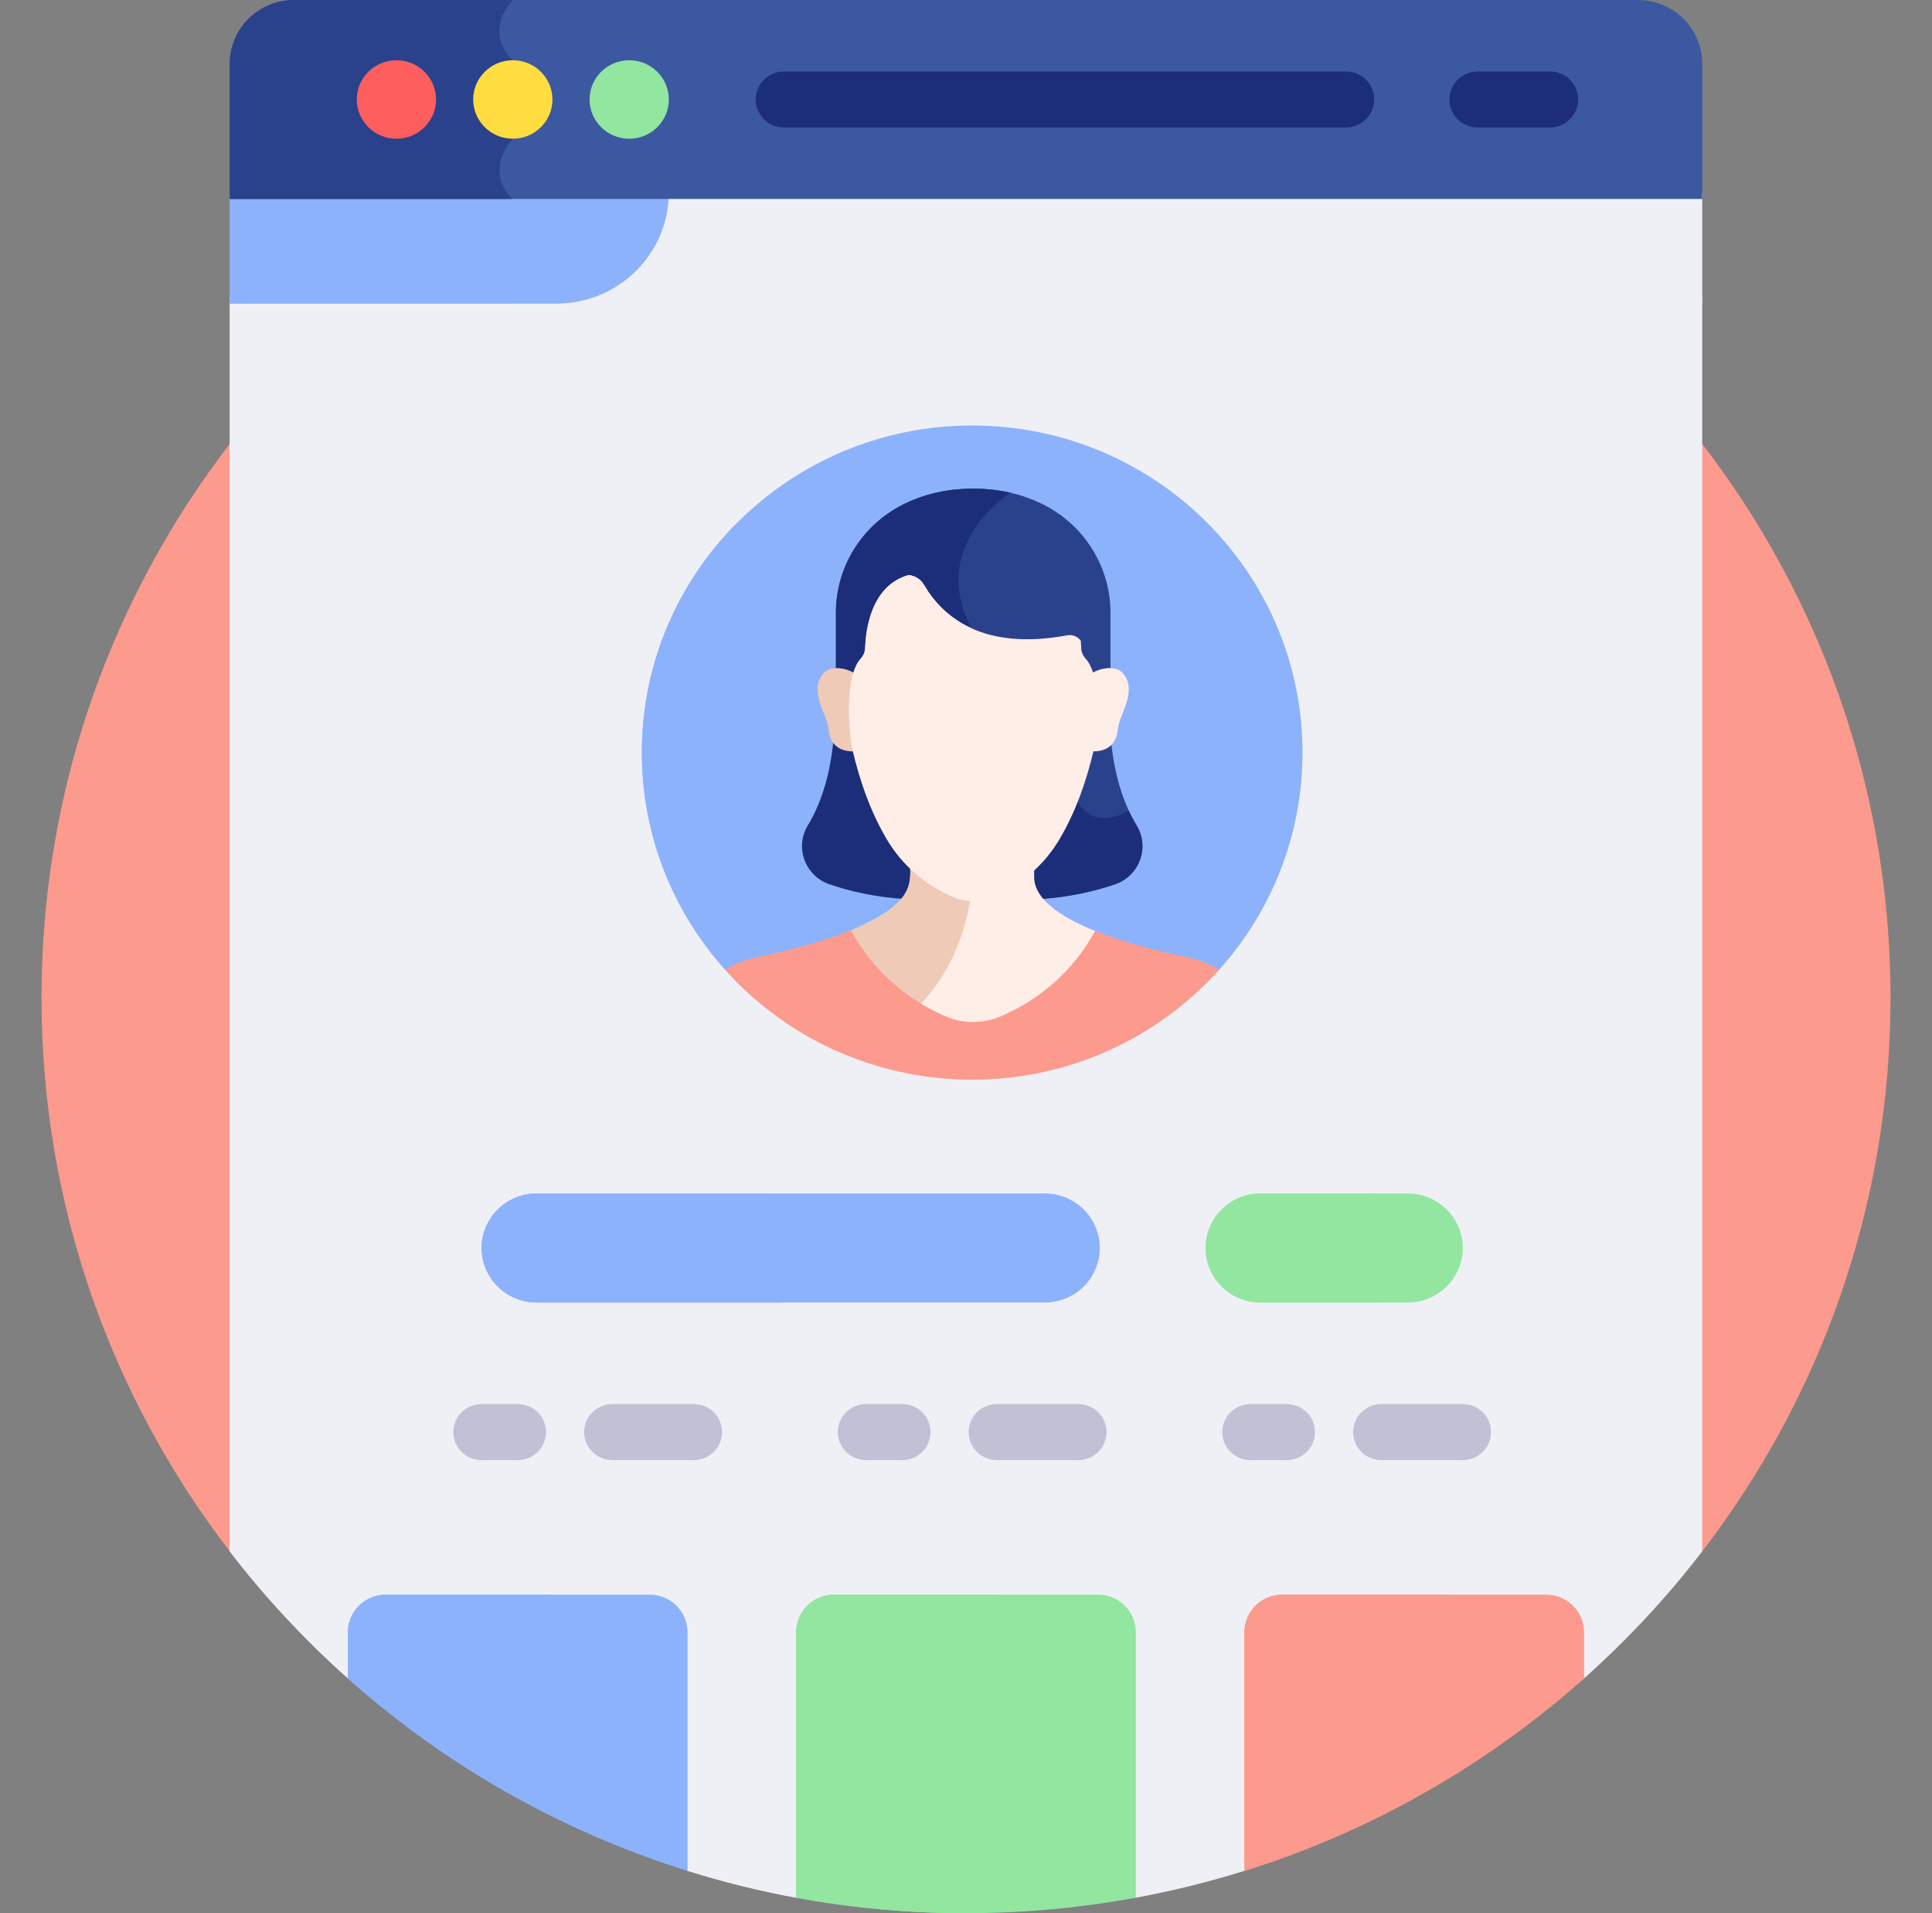 <svg width="101" height="100" viewBox="0 0 101 100" fill="none" xmlns="http://www.w3.org/2000/svg">
<rect x="0" y="0" width="101" height="100" fill="#808080" stroke="none"/>
<g clip-path="url(#clip0)">
<path d="M12.012 81.091H88.987C95.162 73.053 98.831 63.025 98.831 52.148C98.831 25.72 77.192 4.296 50.5 4.296C23.808 4.296 2.17 25.72 2.17 52.148C2.17 63.025 5.838 73.053 12.012 81.091Z" fill="#FC9A8D"/>
<path d="M12.012 15.479V81.09C13.861 83.497 15.938 85.722 18.206 87.741L35.932 97.782C37.783 98.361 39.683 98.834 41.623 99.191H59.377C61.318 98.834 63.216 98.361 65.068 97.782L82.794 87.741C85.062 85.722 87.138 83.497 88.987 81.09V15.479H12.012Z" fill="#EFF0F6"/>
<path d="M12.012 81.09C13.861 83.497 15.938 85.722 18.206 87.741L35.932 97.782C37.783 98.361 39.683 98.834 41.623 99.191H43.604V83.35C41.239 78.955 45.277 76.318 45.277 76.318V73.389C40.444 72.184 41.336 68.083 41.336 68.083V62.379C38.678 57.571 43.957 55.029 43.957 55.029L50.876 40.478L43.499 30.718C38.762 31.552 38.456 27.087 38.456 27.087C25.617 26.001 26.809 15.869 26.809 15.869C26.678 15.739 26.563 15.609 26.457 15.478H12.012V81.09Z" fill="#EFF0F6"/>
<path d="M34.571 10.053C34.571 13.265 31.941 15.869 28.696 15.869H88.988V10.053H34.571Z" fill="#EFF0F6"/>
<path d="M12.012 10.053V15.869H29.091C32.335 15.869 34.965 13.265 34.965 10.053H12.012Z" fill="#8DB2FC"/>
<path d="M26.809 10.431C26.682 10.305 26.577 10.179 26.489 10.053H12.012V15.869H26.809C24.166 13.253 26.809 10.431 26.809 10.431Z" fill="#8DB2FC"/>
<path d="M85.626 0H15.374C13.518 0 12.012 1.49 12.012 3.329V10.4H88.987V3.329C88.987 1.49 87.482 0 85.626 0Z" fill="#3C58A0"/>
<path d="M15.374 0C13.518 0 12.012 1.49 12.012 3.329V10.4H26.78C25.271 8.866 26.809 7.251 26.809 7.251V3.149C25.206 1.562 26.809 0 26.809 0L15.374 0Z" fill="#2A428C"/>
<path d="M20.724 7.251C21.868 7.251 22.795 6.333 22.795 5.2C22.795 4.067 21.868 3.149 20.724 3.149C19.579 3.149 18.652 4.067 18.652 5.2C18.652 6.333 19.579 7.251 20.724 7.251Z" fill="#FF5E5E"/>
<path d="M26.809 7.251C27.953 7.251 28.88 6.333 28.88 5.2C28.88 4.067 27.953 3.149 26.809 3.149C25.665 3.149 24.737 4.067 24.737 5.2C24.737 6.333 25.665 7.251 26.809 7.251Z" fill="#FFDD40"/>
<path d="M32.894 7.251C34.038 7.251 34.965 6.333 34.965 5.2C34.965 4.067 34.038 3.149 32.894 3.149C31.75 3.149 30.822 4.067 30.822 5.2C30.822 6.333 31.75 7.251 32.894 7.251Z" fill="#92E6A0"/>
<path d="M70.361 6.665H40.986C40.169 6.665 39.507 6.009 39.507 5.2C39.507 4.391 40.169 3.735 40.986 3.735H70.361C71.178 3.735 71.84 4.391 71.84 5.2C71.84 6.009 71.178 6.665 70.361 6.665Z" fill="#1C2E7A"/>
<path d="M81.022 6.665H77.251C76.434 6.665 75.771 6.009 75.771 5.2C75.771 4.391 76.434 3.735 77.251 3.735H81.022C81.839 3.735 82.502 4.391 82.502 5.2C82.502 6.009 81.839 6.665 81.022 6.665Z" fill="#1C2E7A"/>
<path d="M57.396 83.35H43.604C42.509 83.35 41.621 84.228 41.621 85.312V99.191C44.5 99.721 47.467 100 50.5 100C53.533 100 56.5 99.721 59.379 99.191V85.312C59.379 84.228 58.491 83.35 57.396 83.35Z" fill="#92E6A0"/>
<path d="M80.83 83.35H67.037C65.942 83.35 65.055 84.228 65.055 85.312V97.79C71.712 95.711 77.746 92.243 82.812 87.731V85.312C82.812 84.228 81.925 83.35 80.83 83.35Z" fill="#FC9A8D"/>
<path d="M33.963 83.35H20.17C19.075 83.35 18.188 84.228 18.188 85.312V87.731C23.254 92.244 29.288 95.711 35.945 97.79V85.312C35.945 84.228 35.058 83.35 33.963 83.35Z" fill="#8DB2FC"/>
<path d="M27.066 76.318H25.178C24.361 76.318 23.698 75.663 23.698 74.853C23.698 74.044 24.361 73.389 25.178 73.389H27.066C27.884 73.389 28.546 74.044 28.546 74.853C28.546 75.662 27.884 76.318 27.066 76.318Z" fill="#C1C0D4"/>
<path d="M36.27 76.318H32.017C31.2 76.318 30.538 75.663 30.538 74.853C30.538 74.044 31.2 73.389 32.017 73.389H36.27C37.087 73.389 37.749 74.044 37.749 74.853C37.749 75.662 37.087 76.318 36.27 76.318Z" fill="#C1C0D4"/>
<path d="M47.166 76.318H45.277C44.46 76.318 43.798 75.663 43.798 74.853C43.798 74.044 44.46 73.389 45.277 73.389H47.166C47.983 73.389 48.645 74.044 48.645 74.853C48.645 75.662 47.983 76.318 47.166 76.318Z" fill="#C1C0D4"/>
<path d="M56.369 76.318H52.117C51.3 76.318 50.637 75.663 50.637 74.853C50.637 74.044 51.3 73.389 52.117 73.389H56.369C57.186 73.389 57.848 74.044 57.848 74.853C57.848 75.662 57.186 76.318 56.369 76.318Z" fill="#C1C0D4"/>
<path d="M67.265 76.318H65.377C64.56 76.318 63.897 75.663 63.897 74.853C63.897 74.044 64.56 73.389 65.377 73.389H67.265C68.082 73.389 68.745 74.044 68.745 74.853C68.745 75.662 68.082 76.318 67.265 76.318Z" fill="#C1C0D4"/>
<path d="M76.468 76.318H72.216C71.399 76.318 70.737 75.663 70.737 74.853C70.737 74.044 71.399 73.389 72.216 73.389H76.468C77.285 73.389 77.948 74.044 77.948 74.853C77.948 75.662 77.285 76.318 76.468 76.318Z" fill="#C1C0D4"/>
<path d="M50.823 55.726C58.066 55.726 63.741 50.681 63.741 50.681C66.447 47.662 68.091 43.69 68.091 39.337C68.091 29.895 60.36 22.24 50.823 22.24C41.286 22.24 33.555 29.895 33.555 39.337C33.555 43.69 35.199 47.662 37.905 50.681C37.905 50.681 43.58 55.726 50.823 55.726Z" fill="#8DB2FC"/>
<path d="M38.492 27.37C35.439 30.454 33.555 34.677 33.555 39.337C33.555 43.69 35.199 47.663 37.905 50.681C37.905 50.681 40.335 52.84 44.042 54.333L50.595 41.061L43.87 30.575C39.861 31.281 38.655 28.337 38.492 27.37Z" fill="#8DB2FC"/>
<path d="M57.16 36.834C57.175 37.652 57.094 38.49 57.005 39.049C56.589 40.868 55.987 42.452 55.217 43.756C54.868 44.347 54.432 44.885 53.922 45.354L53.857 45.414V45.822C53.857 46.244 54.023 46.634 54.305 46.994C55.885 46.9 57.228 46.583 58.286 46.222C59.561 45.787 60.118 44.292 59.422 43.149C57.783 40.459 58.027 36.834 58.027 36.834H57.16V36.834Z" fill="#2A428C"/>
<path d="M59.422 43.149C59.268 42.897 59.131 42.636 59.009 42.371C57.101 43.467 56.338 41.914 56.338 41.914C56.338 41.914 56.289 41.843 56.199 41.71C55.91 42.452 55.583 43.136 55.217 43.756C54.867 44.347 54.432 44.885 53.922 45.354L53.857 45.414V45.822C53.857 46.244 54.023 46.634 54.305 46.994C55.885 46.899 57.228 46.583 58.286 46.222C59.561 45.788 60.118 44.292 59.422 43.149Z" fill="#1C2E7A"/>
<path d="M43.364 46.222C44.422 46.583 45.766 46.9 47.345 46.994C47.627 46.635 47.793 46.244 47.793 45.822V45.321L47.731 45.261C47.264 44.816 46.862 44.309 46.536 43.756C45.765 42.451 45.164 40.868 44.747 39.051C44.656 38.524 44.574 37.672 44.592 36.835H43.623C43.623 36.835 43.867 40.459 42.228 43.149C41.532 44.292 42.09 45.788 43.364 46.222Z" fill="#1C2E7A"/>
<path d="M54.578 26.39C53.596 25.888 52.374 25.54 50.876 25.54C49.378 25.54 48.157 25.888 47.174 26.39C45.024 27.488 43.699 29.669 43.699 32.022V34.925L43.7 34.925C44.039 34.918 44.414 35.028 44.655 35.187C44.744 34.899 44.866 34.649 45.031 34.465C45.18 34.3 45.273 34.095 45.279 33.876C45.304 33.038 45.527 31.058 47.017 30.3C47.432 30.088 47.94 30.25 48.173 30.65C49.07 32.191 51.165 34.222 55.822 33.356C56.152 33.295 56.463 33.538 56.473 33.871C56.473 33.873 56.473 33.874 56.473 33.876C56.48 34.095 56.573 34.3 56.721 34.465C56.886 34.649 57.008 34.899 57.097 35.187C57.338 35.028 57.713 34.918 58.053 34.926L58.053 34.925V32.022C58.053 29.669 56.728 27.488 54.578 26.39Z" fill="#2A428C"/>
<path d="M50.787 32.839C48.478 28.473 52.815 25.753 52.815 25.753C52.227 25.618 51.583 25.54 50.876 25.54C49.378 25.54 48.157 25.888 47.175 26.39C45.025 27.488 43.7 29.669 43.7 32.022V34.925L43.7 34.925C44.039 34.918 44.414 35.028 44.656 35.187C44.745 34.899 44.867 34.649 45.031 34.465C45.179 34.3 45.273 34.095 45.279 33.876C45.304 33.038 45.526 31.058 47.017 30.3C47.432 30.088 47.94 30.25 48.173 30.65C48.658 31.483 49.494 32.459 50.895 33.043C50.859 32.975 50.822 32.907 50.787 32.839Z" fill="#1C2E7A"/>
<path d="M44.596 39.079C44.596 39.079 44.207 36.64 44.655 35.187C44.249 34.919 43.463 34.788 43.109 35.13C42.386 35.831 42.916 36.888 43.17 37.556C43.248 37.762 43.298 37.969 43.321 38.177C43.37 38.629 43.617 39.29 44.643 39.274C44.627 39.209 44.612 39.145 44.596 39.079Z" fill="#EFCAB7"/>
<path d="M58.643 35.13C58.289 34.788 57.504 34.919 57.097 35.187C57.545 36.64 57.156 39.079 57.156 39.079C57.141 39.145 57.125 39.209 57.109 39.274C58.135 39.29 58.382 38.629 58.432 38.177C58.455 37.969 58.505 37.762 58.583 37.556C58.836 36.888 59.367 35.83 58.643 35.13Z" fill="#FFEDE8"/>
<path d="M44.301 49.004C45.456 50.961 47.205 52.483 49.359 53.406C50.324 53.819 51.431 53.819 52.395 53.406C54.55 52.483 56.299 50.961 57.454 49.004C57.495 48.934 57.535 48.86 57.575 48.788C55.76 48.102 54.062 47.121 54.062 45.835C54.062 45.389 54.062 45.523 54.062 45.234C53.277 45.929 51.931 46.814 50.823 46.84C49.715 46.814 48.369 45.929 47.585 45.234C47.585 46.062 47.807 47.059 45.177 48.324C44.857 48.477 44.514 48.622 44.162 48.756C44.208 48.84 44.253 48.924 44.301 49.004Z" fill="#FFEDE8"/>
<path d="M50.756 46.835C49.661 46.776 48.354 45.915 47.584 45.234C47.584 46.062 47.807 47.059 45.177 48.324C44.857 48.477 44.514 48.622 44.162 48.756C44.208 48.84 44.253 48.924 44.301 49.004C45.19 50.511 46.432 51.758 47.939 52.674C49.789 50.844 50.497 48.551 50.756 46.835Z" fill="#EFCAB7"/>
<path d="M61.872 49.989C61.627 49.923 59.299 49.484 57.248 48.66C57.188 48.767 57.129 48.878 57.068 48.982C55.98 50.825 54.333 52.259 52.304 53.128C51.395 53.517 50.353 53.517 49.444 53.128C47.416 52.259 45.768 50.825 44.681 48.982C44.613 48.868 44.549 48.747 44.483 48.63C42.38 49.488 39.785 49.986 39.774 49.989C39.33 50.073 38.637 50.265 37.905 50.681C41.068 54.21 45.683 56.434 50.823 56.434C55.963 56.434 60.578 54.21 63.741 50.681C63.009 50.264 62.316 50.073 61.872 49.989Z" fill="#FC9A8D"/>
<path d="M56.524 33.874C56.521 33.768 56.514 33.639 56.502 33.495C56.464 33.441 56.419 33.391 56.366 33.349C56.205 33.221 55.996 33.17 55.794 33.207C51.353 34.032 49.271 32.23 48.306 30.574C48.129 30.271 47.824 30.089 47.5 30.059C47.226 30.134 46.974 30.247 46.746 30.398C45.445 31.256 45.251 33.115 45.228 33.874C45.222 34.074 45.141 34.267 44.993 34.431C44.178 35.34 44.357 37.996 44.547 39.09C44.968 40.93 45.578 42.534 46.359 43.858C47.152 45.203 48.354 46.248 49.834 46.882C50.496 47.166 51.256 47.166 51.919 46.882C53.398 46.248 54.6 45.203 55.393 43.858C56.175 42.535 56.784 40.93 57.206 39.087C57.389 37.938 57.583 35.351 56.759 34.432C56.611 34.267 56.53 34.074 56.524 33.874Z" fill="#FFEDE8"/>
<path d="M51.805 43.858C51.024 42.534 50.414 40.93 49.993 39.09C49.803 37.997 49.624 35.341 50.439 34.431C50.587 34.267 50.668 34.074 50.674 33.874C50.681 33.624 50.708 33.253 50.786 32.839C49.568 32.285 48.794 31.412 48.306 30.574C48.129 30.271 47.824 30.089 47.5 30.059C47.226 30.135 46.974 30.247 46.746 30.398C45.445 31.256 45.251 33.115 45.228 33.875C45.222 34.074 45.141 34.267 44.993 34.432C44.178 35.341 44.357 37.997 44.547 39.09C44.968 40.93 45.578 42.534 46.359 43.859C47.152 45.203 48.354 46.248 49.834 46.882C50.496 47.166 51.256 47.166 51.919 46.882C52.53 46.621 53.092 46.288 53.599 45.894C52.878 45.333 52.271 44.648 51.805 43.858Z" fill="#FFEDE8"/>
<path d="M50.5 85.312C50.5 84.228 51.388 83.35 52.482 83.35H43.604C42.509 83.35 41.621 84.228 41.621 85.312V99.191C44.5 99.721 47.467 100 50.5 100V85.312Z" fill="#92E6A0"/>
<path d="M73.934 85.312C73.934 84.228 74.821 83.35 75.916 83.35H67.037C65.942 83.35 65.055 84.228 65.055 85.312V97.79C68.163 96.819 71.132 95.542 73.933 94.002V85.312H73.934Z" fill="#FC9A8D"/>
<path d="M27.067 85.312C27.067 84.228 27.954 83.35 29.049 83.35H20.17C19.075 83.35 18.188 84.228 18.188 85.312V87.731C20.889 90.137 23.867 92.242 27.066 94.002V85.312H27.067Z" fill="#8DB2FC"/>
<path d="M73.588 68.083H65.907C64.316 68.083 63.027 66.806 63.027 65.231C63.027 63.656 64.316 62.379 65.907 62.379H73.588C75.178 62.379 76.468 63.656 76.468 65.231C76.468 66.806 75.178 68.083 73.588 68.083Z" fill="#92E6A0"/>
<path d="M69.195 65.231C69.195 63.656 70.485 62.379 72.075 62.379H65.907C64.316 62.379 63.027 63.656 63.027 65.231C63.027 66.806 64.316 68.083 65.907 68.083H72.075C70.485 68.083 69.195 66.806 69.195 65.231Z" fill="#92E6A0"/>
<path d="M54.614 62.379H28.058C26.468 62.379 25.178 63.656 25.178 65.231C25.178 66.806 26.468 68.083 28.058 68.083H54.614C56.205 68.083 57.495 66.806 57.495 65.231C57.495 63.656 56.205 62.379 54.614 62.379Z" fill="#8DB2FC"/>
<path d="M38.084 65.231C38.084 63.656 39.374 62.379 40.965 62.379H28.058C26.468 62.379 25.178 63.656 25.178 65.231C25.178 66.806 26.468 68.083 28.058 68.083H40.965C39.374 68.083 38.084 66.806 38.084 65.231Z" fill="#8DB2FC"/>
<path d="M48.146 52.462C46.709 51.597 45.526 50.414 44.681 48.982C44.613 48.868 44.549 48.747 44.483 48.63C42.381 49.487 39.785 49.986 39.774 49.989C39.33 50.073 38.637 50.265 37.905 50.681C39.567 52.535 41.63 54.028 43.958 55.028C45.795 54.434 47.149 53.516 48.146 52.462Z" fill="#FC9A8D"/>
</g>
<defs>
<clipPath id="clip0">
<rect width="101" height="100" fill="white"/>
</clipPath>
</defs>
</svg>
